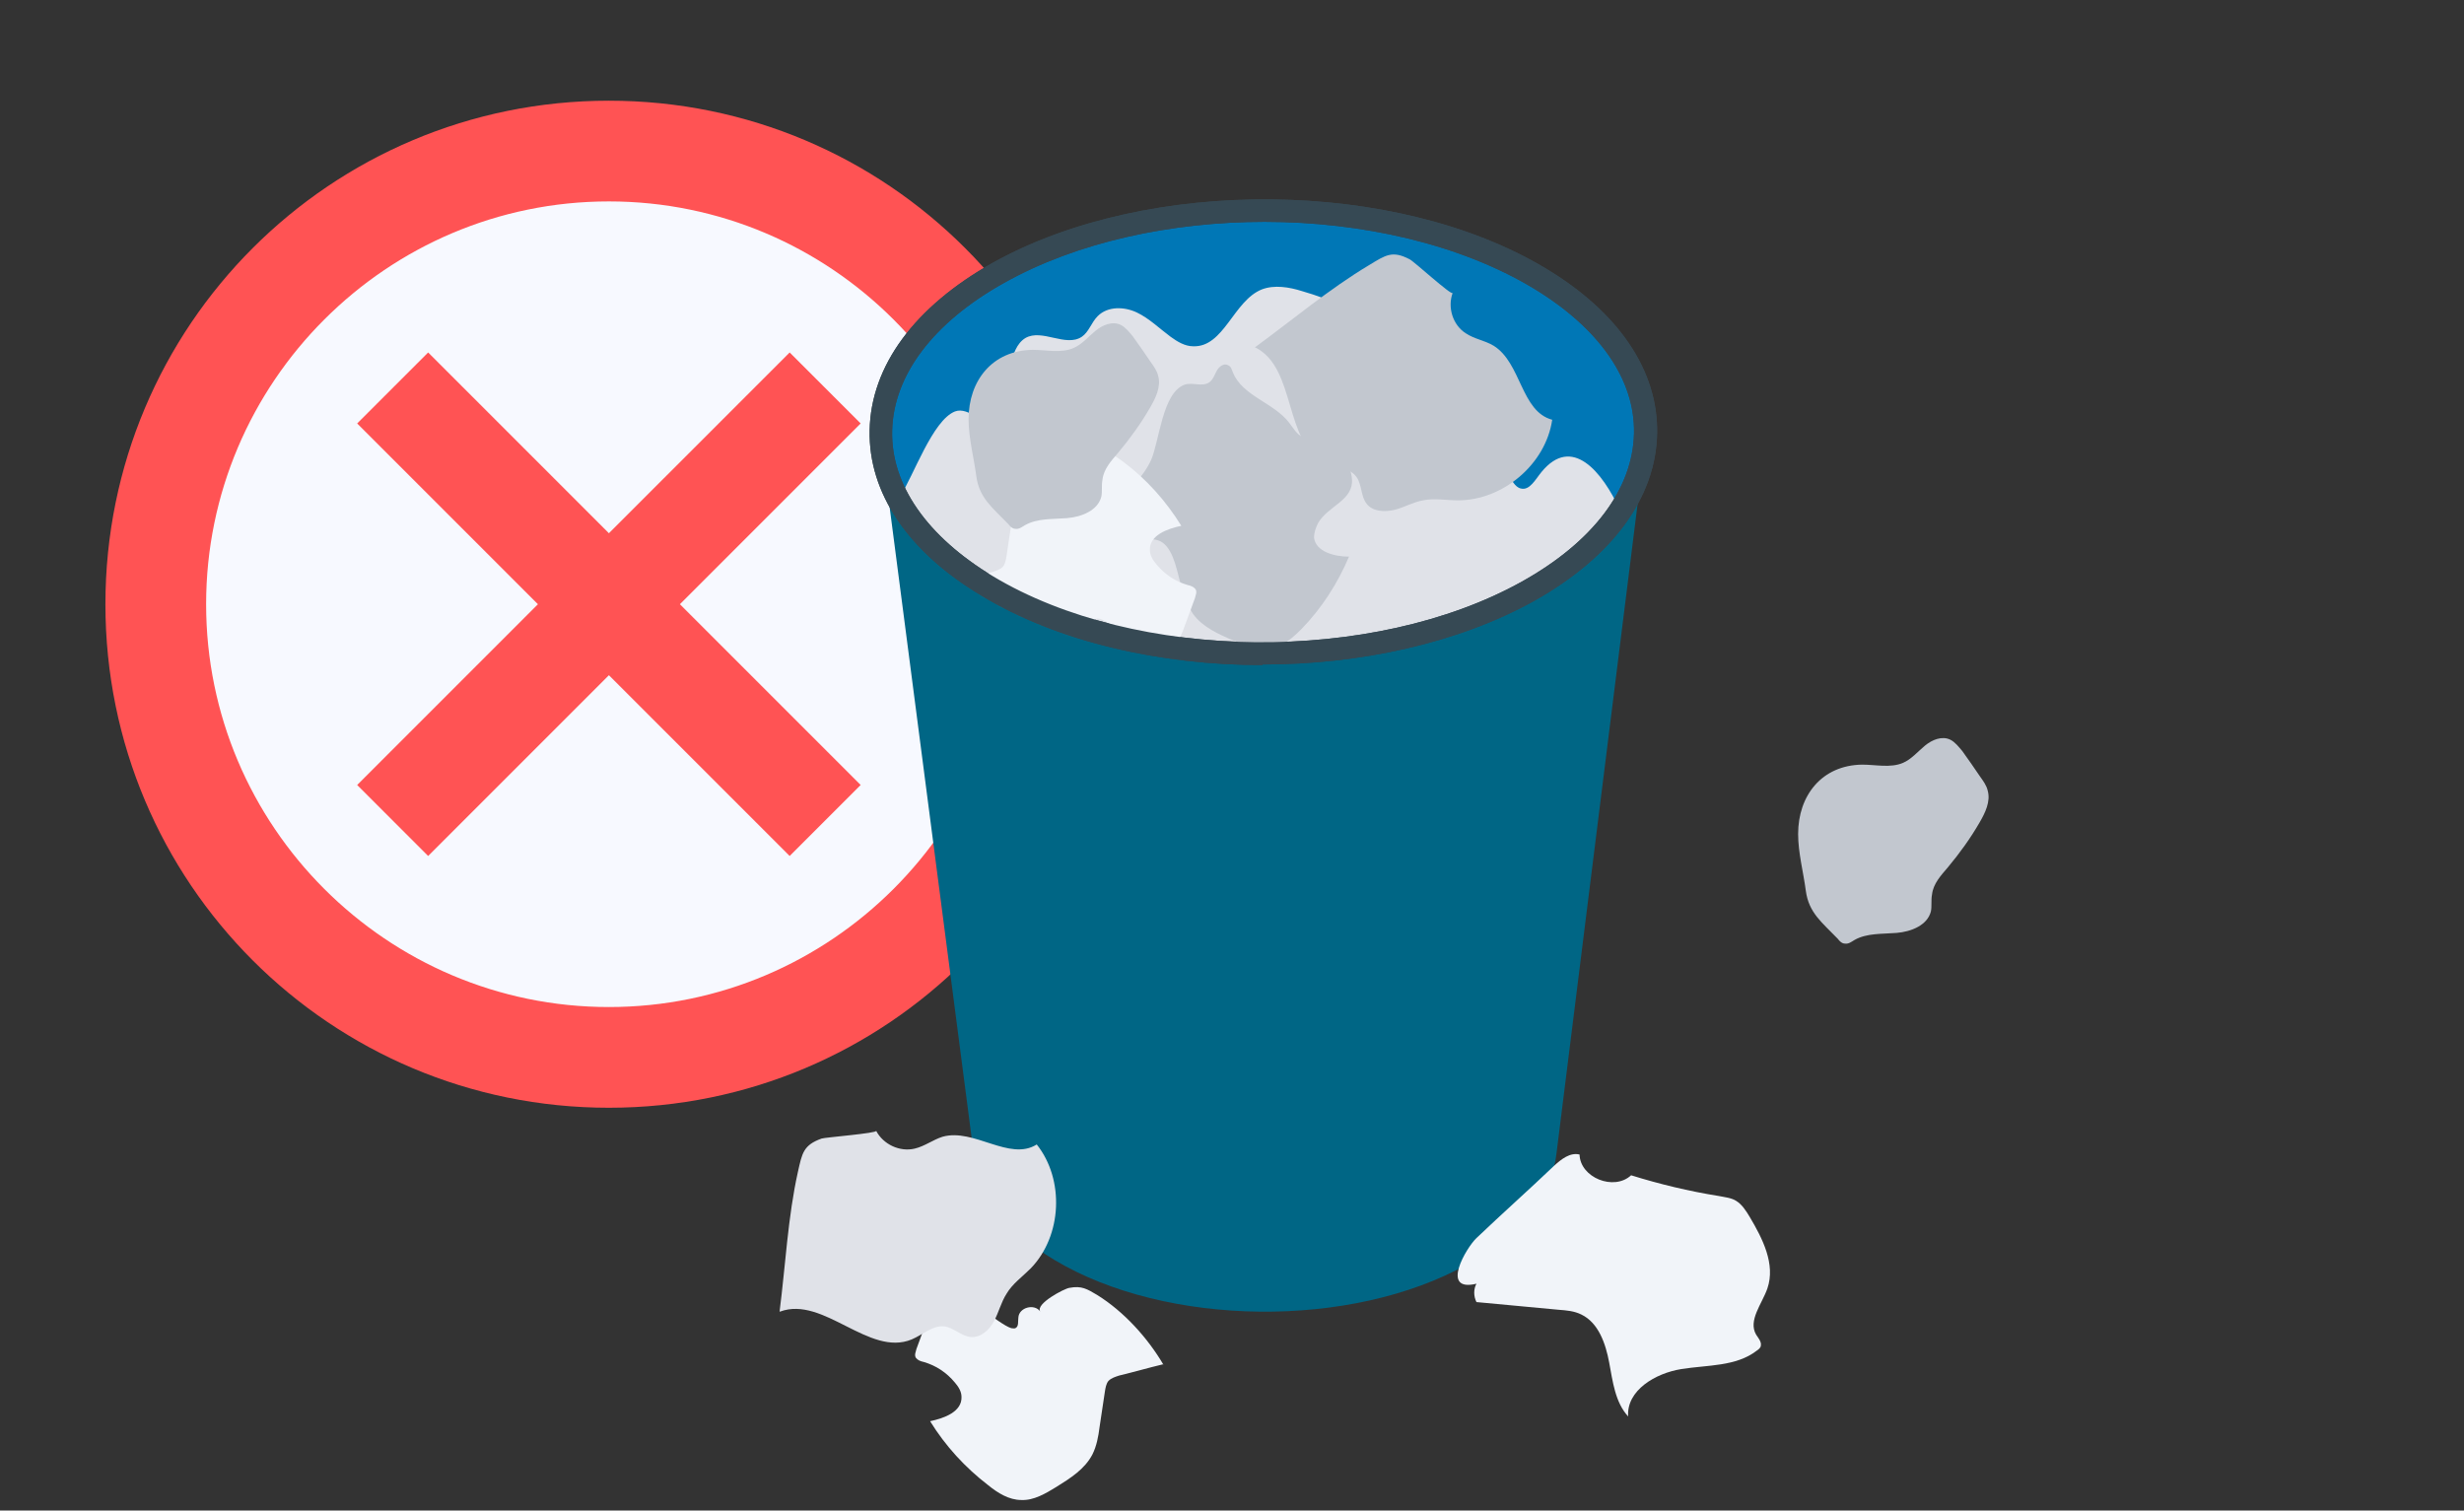 <svg width="261" height="160" viewBox="0 0 261 160" fill="none" xmlns="http://www.w3.org/2000/svg">
<rect x="0" y="0" width="261" height="160" fill="#333333" stroke="none"/>
<g clip-path="url(#clip0_66528_8555)">
<circle cx="64.5" cy="64" r="48" fill="#F7F9FF"/>
<path d="M64.499 10.666C35.006 10.666 11.166 34.506 11.166 64C11.166 93.493 35.006 117.333 64.499 117.333C93.993 117.333 117.833 93.493 117.833 64C117.833 34.506 93.993 10.666 64.499 10.666ZM64.499 106.666C40.979 106.666 21.833 87.52 21.833 64C21.833 40.48 40.979 21.333 64.499 21.333C88.019 21.333 107.166 40.48 107.166 64C107.166 87.52 88.019 106.666 64.499 106.666ZM83.646 37.333L64.499 56.48L45.353 37.333L37.833 44.853L56.979 64L37.833 83.146L45.353 90.666L64.499 71.52L83.646 90.666L91.166 83.146L72.019 64L91.166 44.853L83.646 37.333Z" fill="#FF5354"/>
<path d="M93.439 47.6L103.168 122.415C103.67 126.432 106.494 130.323 111.704 133.461C123.566 140.554 143.149 140.805 155.451 133.901C161.225 130.7 164.363 126.494 164.865 122.226L174.217 47.349L93.439 47.6Z" fill="#006685"/>
<path d="M163.1 29.459C178.603 38.811 178.038 53.624 161.907 62.662C145.777 71.637 120.106 71.386 104.603 62.097C89.101 52.808 89.666 37.933 105.796 28.895C121.926 19.919 147.597 20.17 163.1 29.459Z" fill="#0077B6"/>
<path d="M95.13 52.683C96.95 56.135 100.088 59.336 104.607 62.097C120.11 71.449 145.718 71.7 161.911 62.662C166.367 60.214 169.568 57.264 171.64 54.126C169.694 49.858 166.493 46.092 163.292 49.984C162.664 50.737 162.037 51.992 161.095 51.741C160.781 51.678 160.53 51.427 160.342 51.176C159.589 50.235 159.087 49.105 158.961 47.913C158.836 46.72 159.024 45.528 159.024 44.398C159.024 44.272 159.024 44.147 159.024 44.021C158.836 40.757 156.325 37.807 153.124 37.117C151.932 36.866 150.676 36.929 149.547 36.552C148.48 36.176 147.601 35.548 146.659 34.92C143.961 33.1 141.011 31.719 137.935 30.841C136.554 30.401 134.985 30.15 133.667 30.652C130.654 31.845 129.65 36.803 126.387 36.678C125.508 36.678 124.692 36.176 124.001 35.673C122.809 34.795 121.742 33.728 120.424 33.1C119.106 32.472 117.348 32.41 116.281 33.477C115.591 34.167 115.34 35.171 114.587 35.673C112.892 36.803 110.382 34.795 108.624 35.799C107.683 36.364 107.306 37.556 107.055 38.623C106.616 40.632 106.114 42.703 105.674 44.712C104.168 45.214 102.662 43.017 101.155 43.582C98.77 44.523 96.762 50.423 95.318 52.62C95.318 52.62 95.318 52.745 95.255 52.745L95.13 52.683Z" fill="#E0E2E8"/>
<path d="M133.729 70.445C122.871 70.445 112.075 67.997 103.978 63.102C96.196 58.457 91.99 52.243 92.116 45.59C92.242 38.749 96.886 32.473 105.171 27.828C121.615 18.665 147.851 18.916 163.667 28.393C171.45 33.038 175.655 39.251 175.53 45.904C175.404 52.745 170.76 59.022 162.475 63.666C154.441 68.123 144.085 70.382 133.729 70.382V70.445ZM133.98 23.497C124.063 23.497 114.084 25.631 106.364 29.962C98.832 34.167 94.627 39.753 94.501 45.653C94.376 51.365 98.204 56.825 105.171 61.03C120.297 70.131 145.466 70.382 161.22 61.595C168.751 57.39 172.956 51.804 173.082 45.904C173.208 40.193 169.379 34.732 162.412 30.527C154.692 25.882 144.336 23.497 133.917 23.497H133.98Z" fill="#364954"/>
<mask id="mask0_66528_8555" style="mask-type:luminance" maskUnits="userSpaceOnUse" x="93" y="22" width="82" height="48">
<path d="M163.1 29.459C178.603 38.811 178.038 53.624 161.907 62.662C145.777 71.637 120.106 71.386 104.603 62.097C89.101 52.808 89.666 37.933 105.796 28.895C121.926 19.919 147.597 20.17 163.1 29.459Z" fill="white"/>
</mask>
<g mask="url(#mask0_66528_8555)">
<path d="M117.787 56.386C117.787 56.386 118.289 56.7 118.603 56.888C119.795 57.578 121.929 56.637 123.122 57.453C124.44 58.394 124.691 60.779 125.193 62.286C125.507 63.227 125.821 64.231 126.386 65.047C127.39 66.428 129.084 67.181 130.716 67.872C131.972 68.374 133.29 68.939 134.608 68.688C135.926 68.437 136.93 67.558 137.871 66.617C140.005 64.42 141.7 61.784 142.893 58.959C141.386 58.959 139.378 58.457 139.189 56.951C139.189 56.386 139.378 55.884 139.629 55.382C140.696 53.562 143.395 52.997 143.206 50.737C143.018 47.975 139.88 47.034 137.997 46.281C137.369 46.03 136.993 45.339 136.553 44.775C134.921 42.641 131.595 41.95 130.591 39.44C130.465 39.126 130.402 38.812 130.089 38.686C129.649 38.435 129.147 38.812 128.896 39.251C128.645 39.691 128.519 40.193 128.08 40.507C127.327 41.009 126.26 40.444 125.444 40.758C123.122 41.636 122.808 46.72 121.929 48.729C120.988 50.8 119.042 52.243 118.038 54.252C117.285 55.758 117.034 55.947 117.787 56.511V56.386Z" fill="#C2C7CF"/>
<path d="M100.465 61.783C102.034 61.406 103.541 60.967 105.11 60.59C105.486 60.465 105.926 60.339 106.239 60.025C106.49 59.711 106.553 59.272 106.616 58.895L107.181 55.13C107.306 54.125 107.495 53.121 107.934 52.242C108.75 50.673 110.256 49.732 111.763 48.79C112.892 48.1 114.148 47.347 115.466 47.41C116.784 47.41 117.976 48.163 118.981 48.916C121.428 50.736 123.5 53.058 125.131 55.694C123.625 56.008 121.742 56.699 121.805 58.268C121.805 58.833 122.119 59.335 122.495 59.774C123.374 60.841 124.504 61.594 125.822 61.971C126.136 62.034 126.45 62.159 126.638 62.41C126.826 62.724 126.638 63.038 126.575 63.352L125.445 66.427C125.006 67.62 124.441 68.938 123.186 69.314C121.931 69.691 117.851 65.925 116.533 65.549C116.407 65.549 116.219 65.486 116.093 65.549C115.717 65.737 115.842 66.239 115.78 66.678C115.717 67.745 114.085 68.185 113.457 67.306C114.022 68.122 110.884 69.754 110.382 69.817C109.064 70.067 108.499 69.691 107.432 69.063C104.608 67.306 102.097 64.544 100.402 61.657L100.465 61.783Z" fill="#F1F4F9"/>
<path d="M132.974 36.804C137.367 39 135.924 46.971 140.38 48.98C141.51 49.482 143.016 49.545 143.707 50.549C144.271 51.365 144.146 52.62 144.774 53.373C145.401 54.189 146.657 54.252 147.724 54.001C148.728 53.75 149.669 53.185 150.736 52.997C151.929 52.746 153.184 52.997 154.439 52.997C159.209 52.997 163.728 49.168 164.419 44.461C161.092 43.582 161.155 38.435 158.205 36.615C157.264 36.05 156.197 35.925 155.255 35.297C153.874 34.419 153.31 32.536 153.874 31.029C153.749 31.343 149.669 27.577 149.293 27.452C147.472 26.51 146.782 27.012 145.025 28.079C140.819 30.59 136.865 33.916 132.911 36.804H132.974Z" fill="#C2C7CF"/>
<path d="M106.802 55.508C105.107 53.751 103.726 52.747 103.413 50.425C103.162 48.479 102.597 46.408 102.597 44.399C102.597 40.32 105.107 37.119 109.375 37.056C110.819 37.056 112.388 37.432 113.706 36.867C114.585 36.491 115.275 35.675 116.028 35.047C116.781 34.42 117.848 33.98 118.727 34.42C119.229 34.671 119.606 35.173 119.982 35.612C120.61 36.491 121.238 37.37 121.865 38.311C122.179 38.751 122.556 39.253 122.681 39.818C122.995 40.947 122.43 42.14 121.803 43.207C120.861 44.839 119.731 46.408 118.476 47.914C117.723 48.793 116.907 49.672 116.781 50.801C116.656 51.429 116.781 52.056 116.656 52.621C116.279 54.065 114.585 54.755 113.016 54.881C111.509 55.006 109.877 54.881 108.559 55.634C108.245 55.822 107.932 56.073 107.555 56.011C107.241 56.011 106.99 55.76 106.802 55.508Z" fill="#C2C7CF"/>
</g>
<path d="M133.729 70.445C122.871 70.445 112.075 67.997 103.978 63.102C96.196 58.457 91.99 52.243 92.116 45.59C92.242 38.749 96.886 32.473 105.171 27.828C121.615 18.665 147.851 18.916 163.667 28.393C171.45 33.038 175.655 39.251 175.53 45.904C175.404 52.745 170.76 59.022 162.475 63.666C154.441 68.123 144.085 70.382 133.729 70.382V70.445ZM133.98 23.497C124.063 23.497 114.084 25.631 106.364 29.962C98.832 34.167 94.627 39.753 94.501 45.653C94.376 51.365 98.204 56.825 105.171 61.03C120.297 70.131 145.466 70.382 161.22 61.595C168.751 57.39 172.956 51.804 173.082 45.904C173.208 40.193 169.379 34.732 162.412 30.527C154.692 25.882 144.336 23.497 133.917 23.497H133.98Z" fill="#364954"/>
<path d="M164.616 123.48C165.37 122.79 166.311 122.037 167.315 122.288C167.378 124.736 170.956 126.179 172.776 124.485C175.788 125.426 178.927 126.179 182.065 126.681C182.692 126.807 183.383 126.87 183.885 127.184C184.513 127.56 184.952 128.251 185.329 128.878C186.709 131.201 188.09 133.899 187.211 136.473C186.647 138.105 185.14 139.862 186.019 141.368C186.27 141.745 186.584 142.122 186.521 142.498C186.521 142.749 186.27 142.937 186.082 143.063C183.885 144.758 180.872 144.569 178.111 145.009C175.349 145.448 172.274 147.268 172.462 150.03C171.081 148.523 170.83 146.327 170.453 144.318C170.077 142.31 169.324 140.113 167.504 139.234C166.75 138.858 165.934 138.795 165.118 138.732C162.231 138.481 159.281 138.167 156.394 137.916C156.08 137.289 156.08 136.535 156.394 135.971C152.503 136.912 155.327 132.142 156.394 131.138C159.093 128.564 161.917 126.054 164.616 123.48Z" fill="#F1F4F9"/>
<path d="M123.187 144.507C121.618 144.884 120.111 145.323 118.542 145.7C118.166 145.825 117.726 145.951 117.413 146.265C117.161 146.578 117.099 147.018 117.036 147.394C116.848 148.65 116.659 149.905 116.471 151.16C116.346 152.165 116.157 153.169 115.718 154.047C114.902 155.617 113.396 156.558 111.889 157.499C110.76 158.19 109.504 158.943 108.186 158.88C106.868 158.88 105.676 158.127 104.671 157.311C102.224 155.428 100.152 153.169 98.52 150.533C100.027 150.219 101.91 149.528 101.847 147.959C101.847 147.394 101.533 146.892 101.157 146.453C100.278 145.386 99.148 144.633 97.83 144.256C97.516 144.193 97.202 144.068 97.014 143.817C96.826 143.503 97.014 143.189 97.077 142.875C97.454 141.871 97.83 140.804 98.207 139.8C98.646 138.607 99.211 137.289 100.466 136.913C101.721 136.536 105.801 140.302 107.119 140.679C107.245 140.679 107.433 140.741 107.559 140.679C107.935 140.49 107.81 139.988 107.872 139.549C107.935 138.482 109.567 138.043 110.195 138.921C109.63 138.105 112.768 136.473 113.27 136.411C114.588 136.16 115.153 136.536 116.22 137.164C119.044 138.921 121.555 141.683 123.25 144.57L123.187 144.507Z" fill="#F1F4F9"/>
<path d="M82.64 138.921C87.222 137.226 92.055 143.754 96.574 141.871C97.766 141.369 98.77 140.364 100.026 140.49C101.03 140.615 101.846 141.557 102.85 141.62C103.917 141.682 104.796 140.866 105.298 139.925C105.8 138.984 106.051 137.917 106.616 137.038C107.244 135.971 108.311 135.218 109.189 134.339C112.516 130.887 112.767 124.924 109.817 121.221C106.93 123.041 103.164 119.464 99.837 120.405C98.833 120.719 97.954 121.41 96.887 121.661C95.318 122.037 93.561 121.221 92.808 119.778C92.933 120.029 87.41 120.468 87.033 120.594C85.088 121.284 84.962 122.163 84.523 124.108C83.456 128.878 83.205 134.025 82.577 138.921H82.64Z" fill="#E0E2E8"/>
<path d="M194.672 99.443C192.977 97.685 191.597 96.681 191.283 94.359C191.032 92.413 190.467 90.342 190.467 88.334C190.467 84.254 192.977 81.053 197.245 80.99C198.689 80.99 200.258 81.367 201.576 80.802C202.455 80.425 203.145 79.609 203.898 78.982C204.652 78.354 205.719 77.915 206.597 78.354C207.099 78.605 207.476 79.107 207.853 79.546C208.48 80.425 209.108 81.304 209.735 82.245C210.049 82.685 210.426 83.187 210.551 83.752C210.865 84.881 210.3 86.074 209.673 87.141C208.731 88.773 207.601 90.342 206.346 91.848C205.593 92.727 204.777 93.606 204.652 94.735C204.526 95.363 204.652 95.991 204.526 96.556C204.149 97.999 202.455 98.69 200.886 98.815C199.379 98.941 197.747 98.815 196.429 99.568C196.116 99.757 195.802 100.008 195.425 99.945C195.111 99.945 194.86 99.694 194.672 99.443Z" fill="#C2C7CF"/>
</g>
<defs>
<clipPath id="clip0_66528_8555">
<rect width="260" height="160" fill="white" transform="translate(0.5)"/>
</clipPath>
</defs>
</svg>
